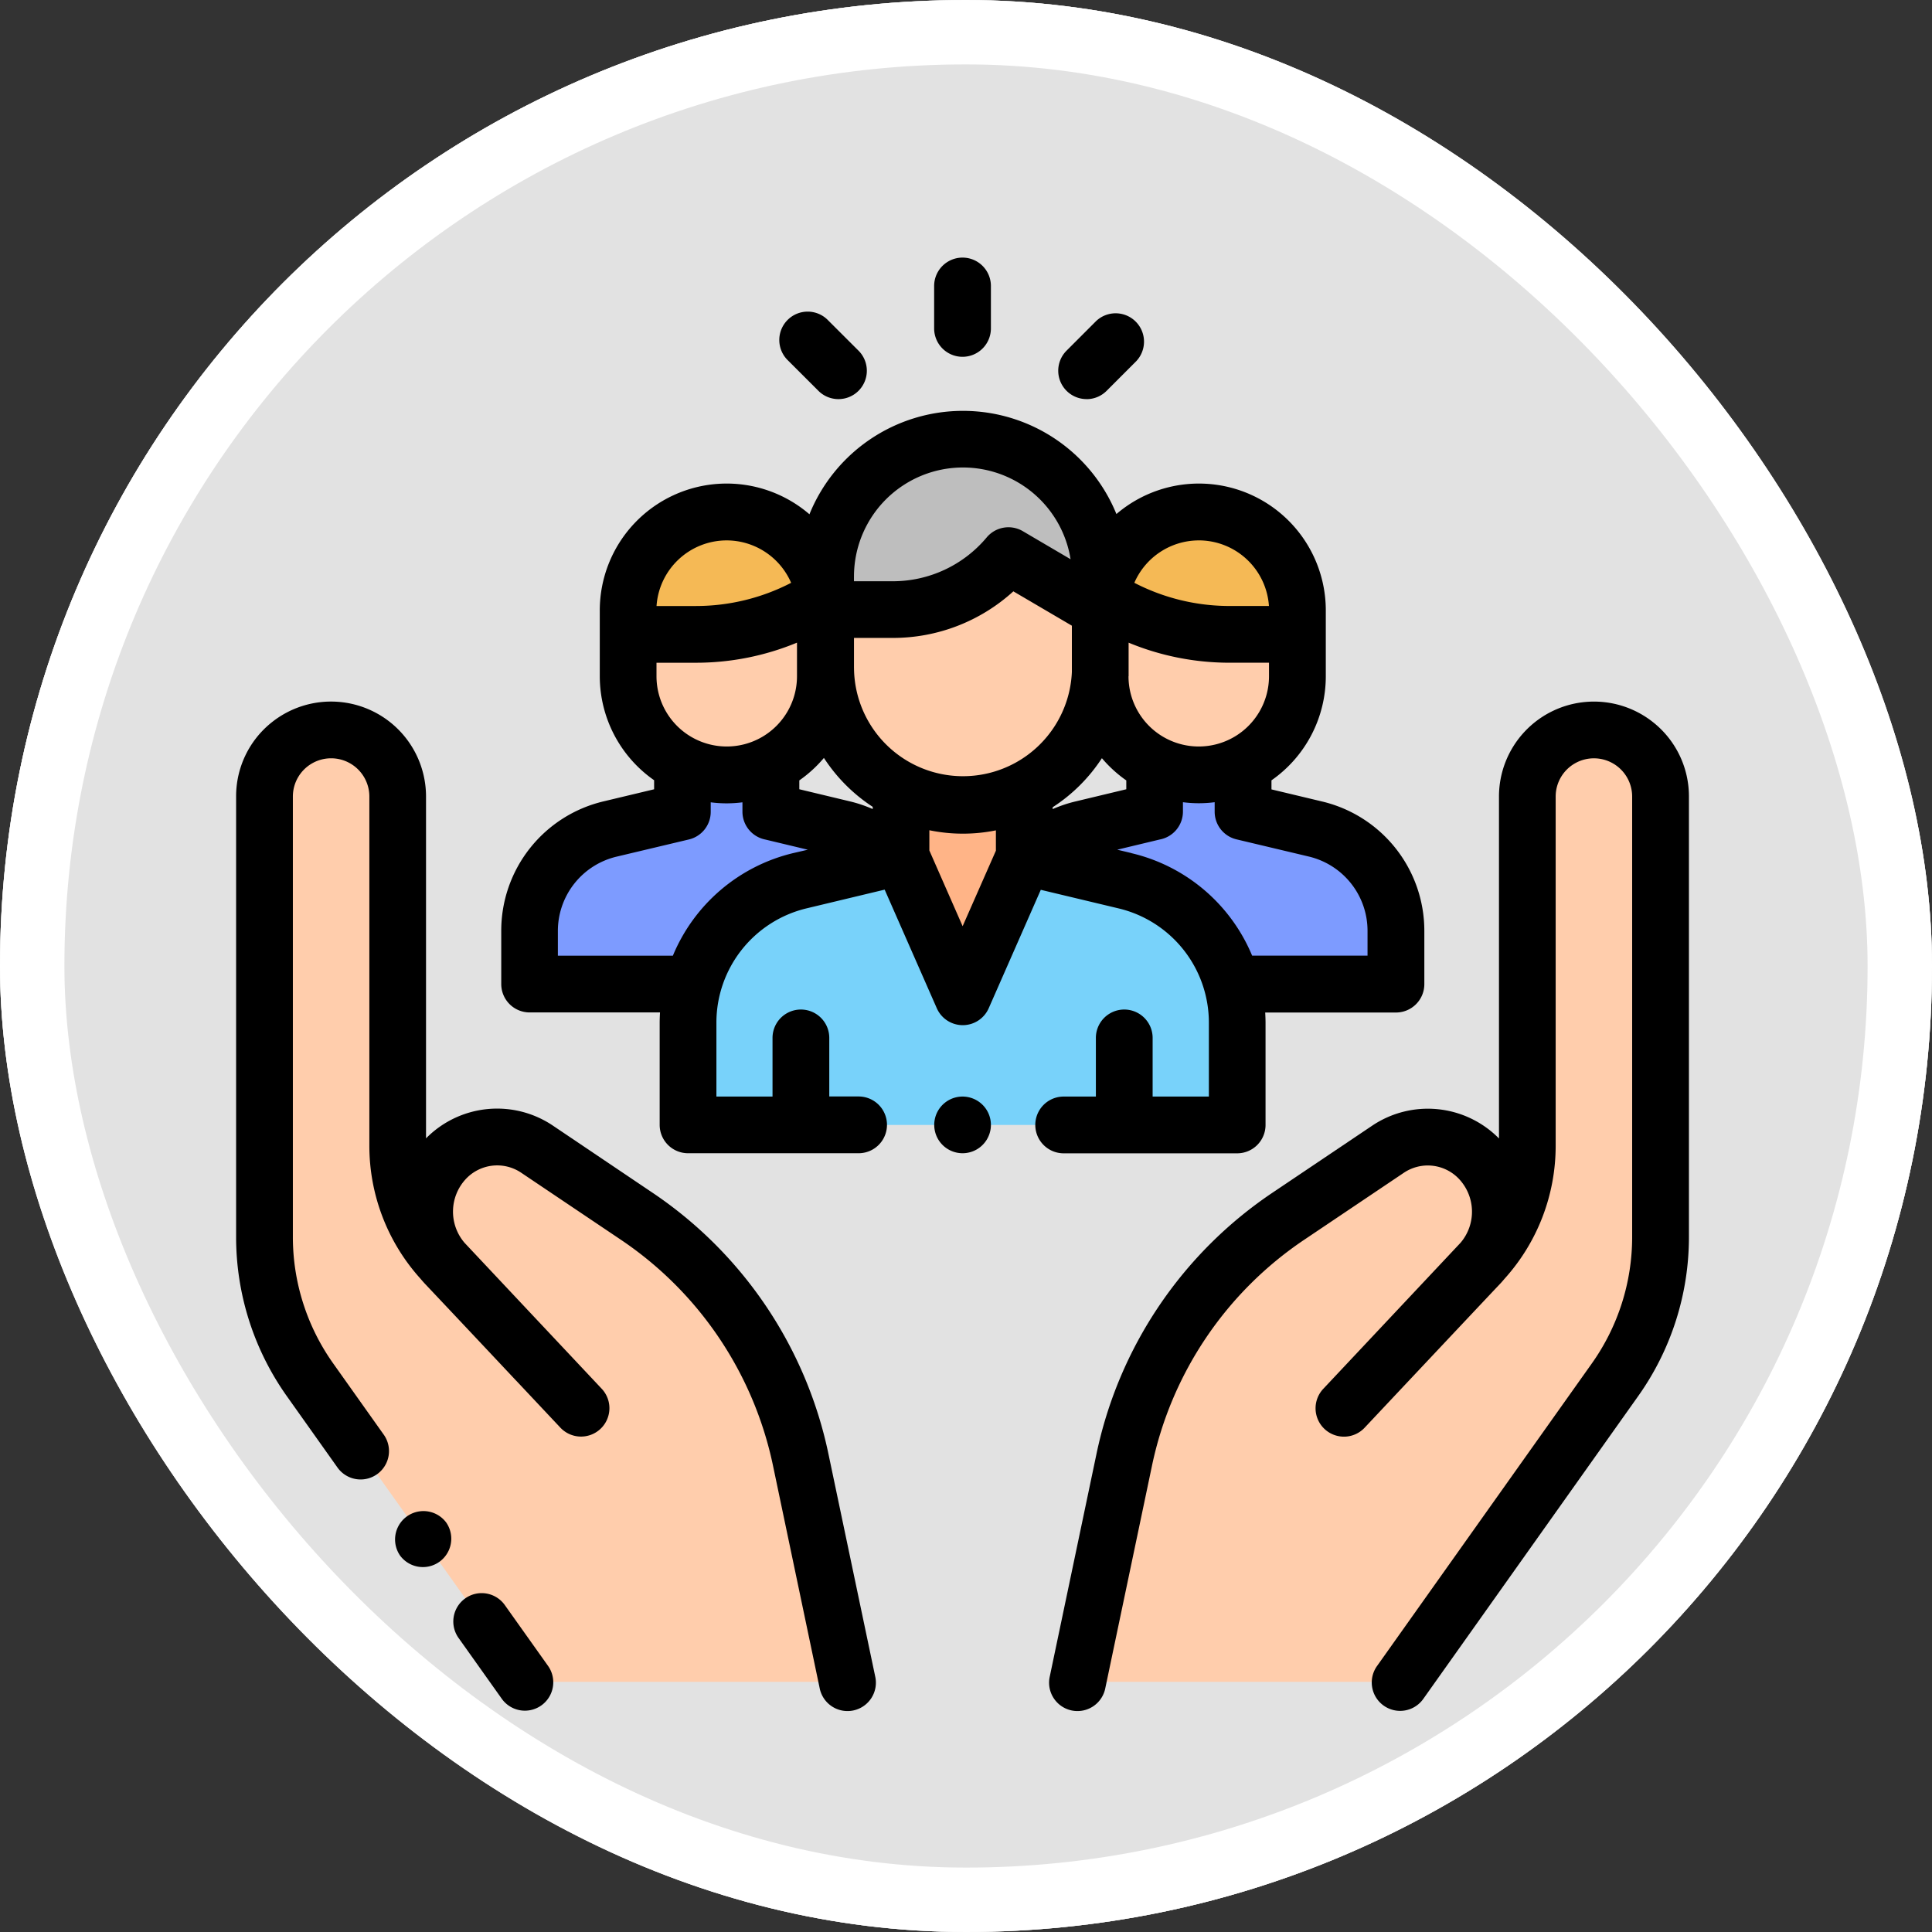 <svg xmlns="http://www.w3.org/2000/svg" width="90" height="90" viewBox="0 0 90 90">
  <rect x="0" y="0" width="90" height="90" fill="#333333" stroke="none"/>
  <g id="Grupo_1106774" data-name="Grupo 1106774" transform="translate(-912.051 -1870)">
    <g id="Grupo_1106046" data-name="Grupo 1106046" transform="translate(912.051 1870)">
      <g id="Rectángulo_400898" data-name="Rectángulo 400898" fill="#fff" stroke="#fff" stroke-width="3" opacity="0.859">
        <rect width="90" height="90" rx="45" stroke="none"/>
        <rect x="1.5" y="1.5" width="87" height="87" rx="43.5" fill="none"/>
      </g>
      <g id="Rectángulo_400907" data-name="Rectángulo 400907" transform="translate(0)" fill="none" stroke="#fff" stroke-width="3">
        <rect width="90" height="90" rx="45" stroke="none"/>
        <rect x="1.5" y="1.5" width="87" height="87" rx="43.5" fill="none"/>
      </g>
    </g>
    <g id="asistencia-social" transform="translate(923.05 1882)">
      <g id="Grupo_1106772" data-name="Grupo 1106772" transform="translate(1.323 22.002)">
        <path id="Trazado_877744" data-name="Trazado 877744" d="M22.678,195.854l-4.315-4.592a7.951,7.951,0,0,1-2.156-5.444v-16.26a3.1,3.1,0,0,0-2.431-3.029h0A3.1,3.1,0,0,0,10,169.557v20.5a11.55,11.55,0,0,0,2.132,6.686l2.357,3.321L20.129,208l1.99,2.8H37.153l-2.166-10.322a18.247,18.247,0,0,0-7.677-11.4l-4.624-3.109a3.314,3.314,0,0,0-4.329.553h0a3.566,3.566,0,0,0,.075,4.812c2.532,2.683,6.3,6.695,6.3,6.695" transform="translate(-10 -166.453)" fill="#ffcdac"/>
        <path id="Trazado_877745" data-name="Trazado 877745" d="M311.056,195.854l4.315-4.592a7.951,7.951,0,0,0,2.156-5.444v-16.26a3.1,3.1,0,0,1,2.431-3.029h0a3.1,3.1,0,0,1,3.776,3.029v20.5a11.55,11.55,0,0,1-2.132,6.686l-2.357,3.321L313.605,208l-1.99,2.8H296.581l2.166-10.322a18.247,18.247,0,0,1,7.677-11.4l4.624-3.109a3.313,3.313,0,0,1,4.329.553h0a3.566,3.566,0,0,1-.075,4.812c-2.532,2.683-6.3,6.695-6.3,6.695" transform="translate(-258.7 -166.453)" fill="#ffcdac"/>
      </g>
      <g id="Grupo_1106773" data-name="Grupo 1106773" transform="translate(13.667 23.741)">
        <path id="Trazado_877746" data-name="Trazado 877746" d="M280.137,183.894a4.878,4.878,0,0,1,2.381-1.363l3.375-.809v-2.061h4.122v2.067h0l3.366.8a4.891,4.891,0,0,1,3.754,4.757v2.469h-7.462Z" transform="translate(-256.774 -179.655)" fill="#7d9bff"/>
        <path id="Trazado_877747" data-name="Trazado 877747" d="M120.389,183.843a4.878,4.878,0,0,0-2.381-1.363l-3.375-.809v-2.061h-4.122v2.067h0l-3.366.8a4.891,4.891,0,0,0-3.754,4.757v2.469h7.462Z" transform="translate(-103.39 -179.611)" fill="#7d9bff"/>
      </g>
      <path id="Trazado_877748" data-name="Trazado 877748" d="M169.149,211.07l-4.7,1.127a6.812,6.812,0,0,0-5.224,6.624v4.753h25.584v-4.749a6.812,6.812,0,0,0-5.229-6.625l-4.689-1.12" transform="translate(-138.176 -183.17)" fill="#78d2fa"/>
      <path id="Trazado_877749" data-name="Trazado 877749" d="M240.054,189.357v2.879l-2.869,6.525-2.872-6.534v-2.87" transform="translate(-203.34 -164.327)" fill="#ffb487"/>
      <path id="Trazado_877750" data-name="Trazado 877750" d="M220.514,114.551v3.975a6.4,6.4,0,0,1-6.4,6.4h0a6.4,6.4,0,0,1-6.4-6.4v-3.975" transform="translate(-180.259 -99.409)" fill="#ffcdac"/>
      <path id="Trazado_877751" data-name="Trazado 877751" d="M214.115,64h0a6.4,6.4,0,0,0-6.4,6.4v1.54h3.129a7.03,7.03,0,0,0,5.389-2.515h0l4.281,2.515V70.4A6.4,6.4,0,0,0,214.115,64Z" transform="translate(-180.259 -55.54)" fill="#bebebe"/>
      <path id="Trazado_877752" data-name="Trazado 877752" d="M147.3,95.311V94.205a4.594,4.594,0,0,0-4.594-4.594h0a4.594,4.594,0,0,0-4.594,4.594v1.106h3.167a10.953,10.953,0,0,0,5.63-1.558h0" transform="translate(-119.858 -77.766)" fill="#f5b955"/>
      <path id="Trazado_877753" data-name="Trazado 877753" d="M147.3,125.9v2.854a4.594,4.594,0,0,1-4.594,4.594h0a4.594,4.594,0,0,1-4.594-4.594V125.9" transform="translate(-119.858 -109.262)" fill="#ffcdac"/>
      <path id="Trazado_877754" data-name="Trazado 877754" d="M304.5,95.362V94.256a4.594,4.594,0,0,1,4.594-4.594h0a4.594,4.594,0,0,1,4.594,4.594v1.106h-3.167a10.953,10.953,0,0,1-5.63-1.558h0" transform="translate(-264.25 -77.81)" fill="#f5b955"/>
      <path id="Trazado_877755" data-name="Trazado 877755" d="M304.5,125.955v2.854a4.594,4.594,0,0,0,4.594,4.594h0a4.594,4.594,0,0,0,4.594-4.594v-2.854" transform="translate(-264.25 -109.306)" fill="#ffcdac"/>
      <path id="Trazado_877756" data-name="Trazado 877756" d="M79.024,471.348a1.322,1.322,0,1,0-2.156,1.53l1.99,2.8a1.322,1.322,0,1,0,2.156-1.53Z" transform="translate(-66.495 -408.561)"/>
      <path id="Trazado_877757" data-name="Trazado 877757" d="M27.6,191.533a19.466,19.466,0,0,0-8.233-12.221L14.747,176.2a4.651,4.651,0,0,0-5.9.6V160.877a4.425,4.425,0,0,0-7.194-3.451A4.4,4.4,0,0,0,0,160.877v20.5a12.8,12.8,0,0,0,2.376,7.451l2.357,3.321a1.322,1.322,0,0,0,2.156-1.53l-2.357-3.321a10.174,10.174,0,0,1-1.888-5.921v-20.5a1.781,1.781,0,1,1,3.563,0v16.261a9.236,9.236,0,0,0,2.382,6.2c.066.079.134.157.205.233.878.93,1.91,2.026,2.882,3.059l1.361,1.448.014.013,2.041,2.171a1.322,1.322,0,1,0,1.927-1.81c-.024-.026-1.571-1.673-3.338-3.551l-3.031-3.226-.022-.025a2.23,2.23,0,0,1,.043-2.923,2,2,0,0,1,2.6-.332l4.624,3.109a16.836,16.836,0,0,1,7.121,10.57L27.182,202.4a1.322,1.322,0,1,0,2.587-.543Z" transform="translate(0 -135.771)"/>
      <path id="Trazado_877758" data-name="Trazado 877758" d="M58.282,442.13a1.322,1.322,0,0,0-2.152,1.535l.008.012a1.322,1.322,0,0,0,2.152-1.535Z" transform="translate(-48.496 -383.207)"/>
      <path id="Trazado_877759" data-name="Trazado 877759" d="M314.721,157.429a4.425,4.425,0,0,0-7.194,3.451v15.927a4.651,4.651,0,0,0-5.9-.6l-4.624,3.109a19.465,19.465,0,0,0-8.233,12.221l-2.166,10.322a1.322,1.322,0,1,0,2.587.543l2.166-10.322a16.836,16.836,0,0,1,7.121-10.57l4.624-3.109a2,2,0,0,1,2.6.332,2.23,2.23,0,0,1,.046,2.92l-.025.028-6.369,6.777a1.322,1.322,0,1,0,1.927,1.81c.018-.019,5.419-5.762,6.3-6.692.072-.076.139-.154.205-.233a9.236,9.236,0,0,0,2.382-6.2V160.88a1.781,1.781,0,1,1,3.563,0v20.5a10.174,10.174,0,0,1-1.888,5.921l-9.987,14.068a1.322,1.322,0,1,0,2.156,1.53L314,188.826a12.8,12.8,0,0,0,2.376-7.451v-20.5A4.405,4.405,0,0,0,314.721,157.429Z" transform="translate(-248.698 -135.773)"/>
      <path id="Trazado_877760" data-name="Trazado 877760" d="M127.676,88.588A1.322,1.322,0,0,0,129,87.266V82.517c0-.164-.007-.326-.016-.488h6.091a1.322,1.322,0,0,0,1.322-1.322V78.239a6.192,6.192,0,0,0-4.769-6.042l-2.352-.562v-.422a5.912,5.912,0,0,0,2.531-4.847V63.308a5.911,5.911,0,0,0-9.754-4.5,7.718,7.718,0,0,0-14.3.011,5.911,5.911,0,0,0-9.767,4.485v3.057a5.912,5.912,0,0,0,2.531,4.847v.422l-2.352.562a6.192,6.192,0,0,0-4.769,6.042v2.469a1.322,1.322,0,0,0,1.322,1.322h6.074c-.009.16-.016.321-.016.484v4.753a1.322,1.322,0,0,0,1.322,1.322h7.945a1.322,1.322,0,1,0,0-2.644h-1.366V83.212a1.322,1.322,0,1,0-2.644,0v2.732h-2.614V82.513a5.473,5.473,0,0,1,4.211-5.339l3.627-.869,2.428,5.523a1.322,1.322,0,0,0,1.21.79h0a1.322,1.322,0,0,0,1.21-.79l2.425-5.515,3.616.864a5.472,5.472,0,0,1,4.214,5.34v3.427H123.74V83.212a1.322,1.322,0,1,0-2.644,0v2.732h-1.5a1.322,1.322,0,0,0,0,2.644ZM110.7,72.551a6.2,6.2,0,0,0-1.058-.357l-2.361-.566v-.412a5.965,5.965,0,0,0,1.146-1.047,7.782,7.782,0,0,0,2.274,2.279Zm-10.072-6.186v-.63h1.845a12.279,12.279,0,0,0,4.7-.936v1.565a3.272,3.272,0,0,1-6.545,0Zm9.2-.386v-1.4h1.807a8.329,8.329,0,0,0,5.617-2.17l2.726,1.6v2.158a5.077,5.077,0,0,1-10.149-.193Zm9.256,6.576v-.089a7.779,7.779,0,0,0,2.293-2.285,5.963,5.963,0,0,0,1.136,1.036v.412l-2.361.566A6.22,6.22,0,0,0,119.08,72.555Zm3.537-6.19v-.193c0-.064,0-.128,0-.193V64.8a12.279,12.279,0,0,0,4.695.934h1.845v.63a3.272,3.272,0,1,1-6.545,0Zm3.272-6.33a3.277,3.277,0,0,1,3.265,3.056h-1.838a9.635,9.635,0,0,1-4.432-1.08A3.277,3.277,0,0,1,125.889,60.036Zm-16.065,1.685a5.077,5.077,0,0,1,10.09-.807l-2.225-1.307a1.322,1.322,0,0,0-1.683.291,5.7,5.7,0,0,1-4.376,2.042h-1.807v-.219ZM103.9,60.036a3.277,3.277,0,0,1,3,1.976,9.635,9.635,0,0,1-4.432,1.08h-1.838A3.277,3.277,0,0,1,103.9,60.036ZM107.008,74.6a8.107,8.107,0,0,0-5.617,4.782H96.034V78.238a3.557,3.557,0,0,1,2.739-3.471l3.366-.8a1.322,1.322,0,0,0,1.015-1.286v-.444a5.739,5.739,0,0,0,1.478,0v.377c0,.02,0,.039,0,.059a1.324,1.324,0,0,0,1.074,1.3l1.972.472Zm7.881,3.408-1.55-3.527v-.943a7.747,7.747,0,0,0,3.1.005v.947Zm7.865-3.406-.664-.158,1.982-.475a1.323,1.323,0,0,0,1.08-1.3c0-.01,0-.021,0-.031v-.406a5.738,5.738,0,0,0,1.478,0v.444a1.322,1.322,0,0,0,1.015,1.286l3.366.8a3.557,3.557,0,0,1,2.74,3.471v1.147h-5.376A8.1,8.1,0,0,0,122.754,74.606Z" transform="translate(-81.045 -46.862)"/>
      <path id="Trazado_877761" data-name="Trazado 877761" d="M247.322,295.67a1.32,1.32,0,1,0,.934.386A1.328,1.328,0,0,0,247.322,295.67Z" transform="translate(-213.482 -256.588)"/>
      <path id="Trazado_877762" data-name="Trazado 877762" d="M247.316,4.621A1.322,1.322,0,0,0,248.638,3.3V1.322a1.322,1.322,0,1,0-2.644,0V3.3A1.322,1.322,0,0,0,247.316,4.621Z" transform="translate(-213.477)"/>
      <path id="Trazado_877763" data-name="Trazado 877763" d="M193.374,22.855a1.322,1.322,0,1,0,1.868-1.87L193.855,19.6a1.322,1.322,0,1,0-1.868,1.87Z" transform="translate(-166.272 -16.673)"/>
      <path id="Trazado_877764" data-name="Trazado 877764" d="M291.068,23.49A1.317,1.317,0,0,0,292,23.1l1.376-1.377a1.322,1.322,0,0,0-1.87-1.868l-1.376,1.377a1.322,1.322,0,0,0,.935,2.256Z" transform="translate(-251.446 -16.896)"/>
    </g>
  </g>
</svg>
